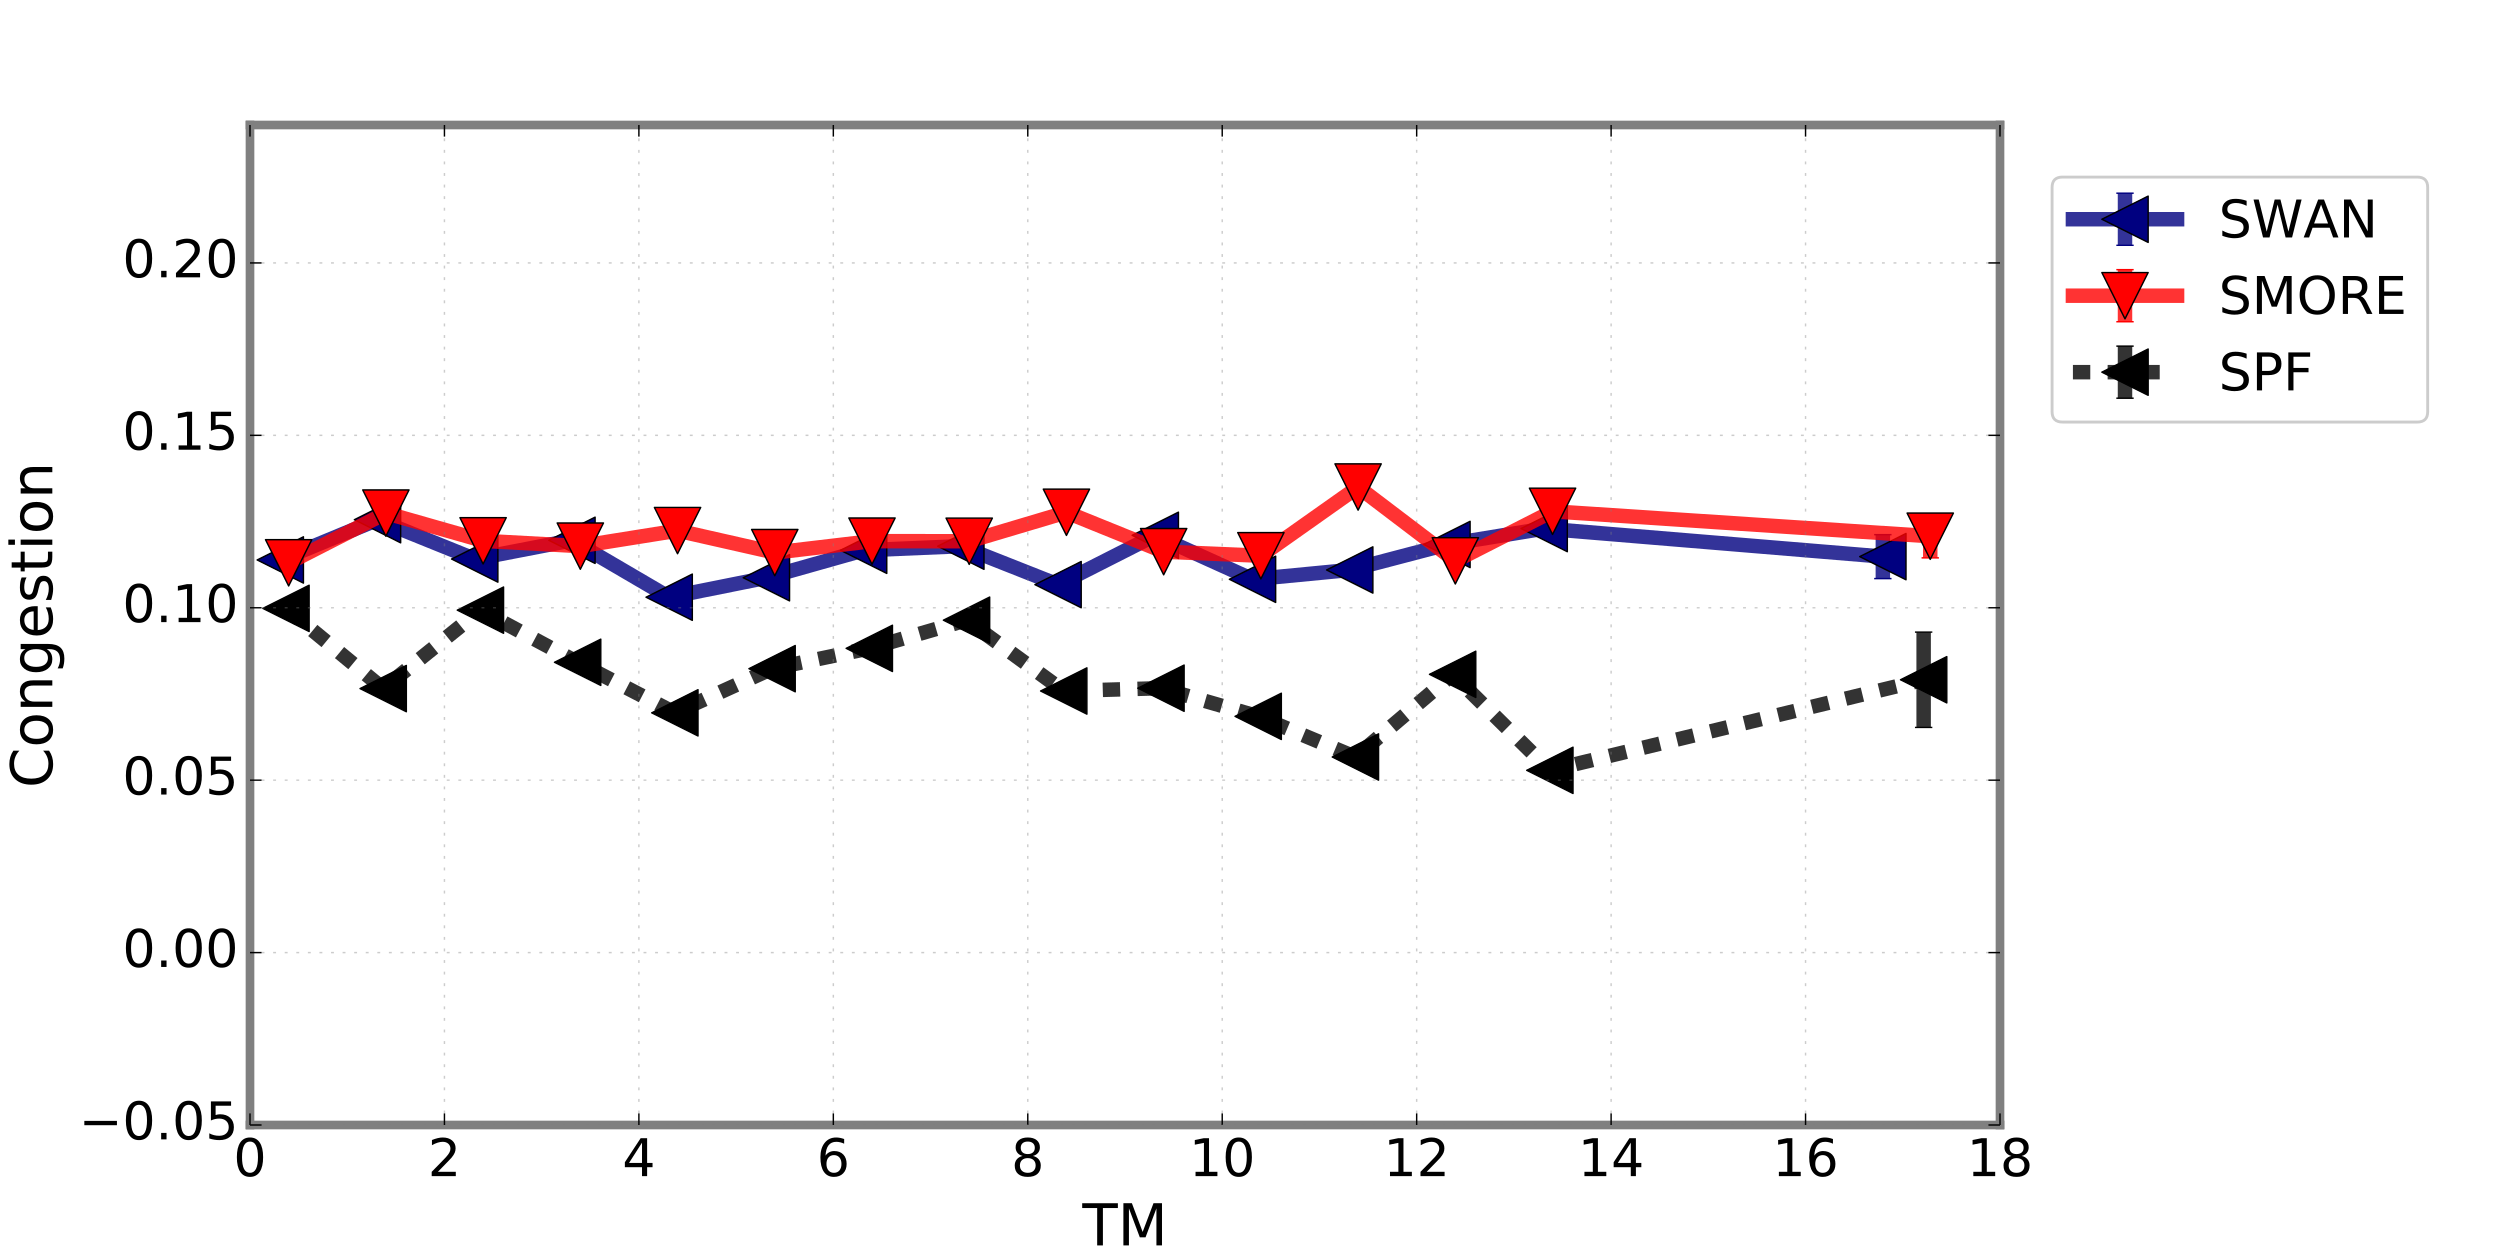 <?xml version="1.0" encoding="utf-8" standalone="no"?>
<!DOCTYPE svg PUBLIC "-//W3C//DTD SVG 1.1//EN"
  "http://www.w3.org/Graphics/SVG/1.1/DTD/svg11.dtd">
<!-- Created with matplotlib (http://matplotlib.org/) -->
<svg height="432pt" version="1.1" viewBox="0 0 864 432" width="864pt" xmlns="http://www.w3.org/2000/svg" xmlns:xlink="http://www.w3.org/1999/xlink">
 <defs>
  <style type="text/css">
*{stroke-linecap:butt;stroke-linejoin:round;stroke-miterlimit:100000;}
  </style>
 </defs>
 <g id="figure_1">
  <g id="patch_1">
   <path d="M 0 432 
L 864 432 
L 864 0 
L 0 0 
z
" style="fill:#ffffff;"/>
  </g>
  <g id="axes_1">
   <g id="patch_2">
    <path d="M 86.4 388.8 
L 691.2 388.8 
L 691.2 43.2 
L 86.4 43.2 
z
" style="fill:#ffffff;"/>
   </g>
   <g id="LineCollection_1">
    <path clip-path="url(#pa9ff98a314)" d="M 96.865 193.518 
L 96.865 193.518 
" style="fill:none;stroke:#000080;stroke-opacity:0.8;stroke-width:5.0;"/>
    <path clip-path="url(#pa9ff98a314)" d="M 130.465 179.605 
L 130.465 179.605 
" style="fill:none;stroke:#000080;stroke-opacity:0.8;stroke-width:5.0;"/>
    <path clip-path="url(#pa9ff98a314)" d="M 164.065 193.199 
L 164.065 193.199 
" style="fill:none;stroke:#000080;stroke-opacity:0.8;stroke-width:5.0;"/>
    <path clip-path="url(#pa9ff98a314)" d="M 197.665 186.725 
L 197.665 186.725 
" style="fill:none;stroke:#000080;stroke-opacity:0.8;stroke-width:5.0;"/>
    <path clip-path="url(#pa9ff98a314)" d="M 231.265 206.398 
L 231.265 206.398 
" style="fill:none;stroke:#000080;stroke-opacity:0.8;stroke-width:5.0;"/>
    <path clip-path="url(#pa9ff98a314)" d="M 264.865 199.667 
L 264.865 199.667 
" style="fill:none;stroke:#000080;stroke-opacity:0.8;stroke-width:5.0;"/>
    <path clip-path="url(#pa9ff98a314)" d="M 298.465 190.174 
L 298.465 190.174 
" style="fill:none;stroke:#000080;stroke-opacity:0.8;stroke-width:5.0;"/>
    <path clip-path="url(#pa9ff98a314)" d="M 332.065 188.763 
L 332.065 188.763 
" style="fill:none;stroke:#000080;stroke-opacity:0.8;stroke-width:5.0;"/>
    <path clip-path="url(#pa9ff98a314)" d="M 365.665 202.047 
L 365.665 202.047 
" style="fill:none;stroke:#000080;stroke-opacity:0.8;stroke-width:5.0;"/>
    <path clip-path="url(#pa9ff98a314)" d="M 399.265 184.998 
L 399.265 184.998 
" style="fill:none;stroke:#000080;stroke-opacity:0.8;stroke-width:5.0;"/>
    <path clip-path="url(#pa9ff98a314)" d="M 432.865 200.203 
L 432.865 200.203 
" style="fill:none;stroke:#000080;stroke-opacity:0.8;stroke-width:5.0;"/>
    <path clip-path="url(#pa9ff98a314)" d="M 466.465 196.98 
L 466.465 196.98 
" style="fill:none;stroke:#000080;stroke-opacity:0.8;stroke-width:5.0;"/>
    <path clip-path="url(#pa9ff98a314)" d="M 500.065 188.165 
L 500.065 188.165 
" style="fill:none;stroke:#000080;stroke-opacity:0.8;stroke-width:5.0;"/>
    <path clip-path="url(#pa9ff98a314)" d="M 533.665 182.671 
L 533.665 182.671 
" style="fill:none;stroke:#000080;stroke-opacity:0.8;stroke-width:5.0;"/>
    <path clip-path="url(#pa9ff98a314)" d="M 650.713 199.958 
L 650.713 184.773 
" style="fill:none;stroke:#000080;stroke-opacity:0.8;stroke-width:5.0;"/>
   </g>
   <g id="LineCollection_2">
    <path clip-path="url(#pa9ff98a314)" d="M 99.759 194.506 
L 99.759 194.506 
" style="fill:none;stroke:#ff0000;stroke-opacity:0.8;stroke-width:5.0;"/>
    <path clip-path="url(#pa9ff98a314)" d="M 133.359 177.319 
L 133.359 177.319 
" style="fill:none;stroke:#ff0000;stroke-opacity:0.8;stroke-width:5.0;"/>
    <path clip-path="url(#pa9ff98a314)" d="M 166.959 186.911 
L 166.959 186.911 
" style="fill:none;stroke:#ff0000;stroke-opacity:0.8;stroke-width:5.0;"/>
    <path clip-path="url(#pa9ff98a314)" d="M 200.559 188.743 
L 200.559 188.743 
" style="fill:none;stroke:#ff0000;stroke-opacity:0.8;stroke-width:5.0;"/>
    <path clip-path="url(#pa9ff98a314)" d="M 234.159 183.369 
L 234.159 183.369 
" style="fill:none;stroke:#ff0000;stroke-opacity:0.8;stroke-width:5.0;"/>
    <path clip-path="url(#pa9ff98a314)" d="M 267.759 190.982 
L 267.759 190.982 
" style="fill:none;stroke:#ff0000;stroke-opacity:0.8;stroke-width:5.0;"/>
    <path clip-path="url(#pa9ff98a314)" d="M 301.359 187.017 
L 301.359 187.017 
" style="fill:none;stroke:#ff0000;stroke-opacity:0.8;stroke-width:5.0;"/>
    <path clip-path="url(#pa9ff98a314)" d="M 334.959 187.058 
L 334.959 187.058 
" style="fill:none;stroke:#ff0000;stroke-opacity:0.8;stroke-width:5.0;"/>
    <path clip-path="url(#pa9ff98a314)" d="M 368.559 177.045 
L 368.559 177.045 
" style="fill:none;stroke:#ff0000;stroke-opacity:0.8;stroke-width:5.0;"/>
    <path clip-path="url(#pa9ff98a314)" d="M 402.159 190.654 
L 402.159 190.654 
" style="fill:none;stroke:#ff0000;stroke-opacity:0.8;stroke-width:5.0;"/>
    <path clip-path="url(#pa9ff98a314)" d="M 435.759 192.064 
L 435.759 192.064 
" style="fill:none;stroke:#ff0000;stroke-opacity:0.8;stroke-width:5.0;"/>
    <path clip-path="url(#pa9ff98a314)" d="M 469.359 168.311 
L 469.359 168.311 
" style="fill:none;stroke:#ff0000;stroke-opacity:0.8;stroke-width:5.0;"/>
    <path clip-path="url(#pa9ff98a314)" d="M 502.959 193.828 
L 502.959 193.828 
" style="fill:none;stroke:#ff0000;stroke-opacity:0.8;stroke-width:5.0;"/>
    <path clip-path="url(#pa9ff98a314)" d="M 536.559 176.708 
L 536.559 176.708 
" style="fill:none;stroke:#ff0000;stroke-opacity:0.8;stroke-width:5.0;"/>
    <path clip-path="url(#pa9ff98a314)" d="M 667.092 192.8 
L 667.092 177.845 
" style="fill:none;stroke:#ff0000;stroke-opacity:0.8;stroke-width:5.0;"/>
   </g>
   <g id="LineCollection_3">
    <path clip-path="url(#pa9ff98a314)" d="M 98.83 210.256 
L 98.83 210.256 
" style="fill:none;stroke:#000000;stroke-opacity:0.8;stroke-width:5.0;"/>
    <path clip-path="url(#pa9ff98a314)" d="M 132.43 237.977 
L 132.43 237.977 
" style="fill:none;stroke:#000000;stroke-opacity:0.8;stroke-width:5.0;"/>
    <path clip-path="url(#pa9ff98a314)" d="M 166.03 210.866 
L 166.03 210.866 
" style="fill:none;stroke:#000000;stroke-opacity:0.8;stroke-width:5.0;"/>
    <path clip-path="url(#pa9ff98a314)" d="M 199.63 228.89 
L 199.63 228.89 
" style="fill:none;stroke:#000000;stroke-opacity:0.8;stroke-width:5.0;"/>
    <path clip-path="url(#pa9ff98a314)" d="M 233.23 246.354 
L 233.23 246.354 
" style="fill:none;stroke:#000000;stroke-opacity:0.8;stroke-width:5.0;"/>
    <path clip-path="url(#pa9ff98a314)" d="M 266.83 231.091 
L 266.83 231.091 
" style="fill:none;stroke:#000000;stroke-opacity:0.8;stroke-width:5.0;"/>
    <path clip-path="url(#pa9ff98a314)" d="M 300.43 224.073 
L 300.43 224.073 
" style="fill:none;stroke:#000000;stroke-opacity:0.8;stroke-width:5.0;"/>
    <path clip-path="url(#pa9ff98a314)" d="M 334.03 214.336 
L 334.03 214.336 
" style="fill:none;stroke:#000000;stroke-opacity:0.8;stroke-width:5.0;"/>
    <path clip-path="url(#pa9ff98a314)" d="M 367.63 238.807 
L 367.63 238.807 
" style="fill:none;stroke:#000000;stroke-opacity:0.8;stroke-width:5.0;"/>
    <path clip-path="url(#pa9ff98a314)" d="M 401.23 237.84 
L 401.23 237.84 
" style="fill:none;stroke:#000000;stroke-opacity:0.8;stroke-width:5.0;"/>
    <path clip-path="url(#pa9ff98a314)" d="M 434.83 247.571 
L 434.83 247.571 
" style="fill:none;stroke:#000000;stroke-opacity:0.8;stroke-width:5.0;"/>
    <path clip-path="url(#pa9ff98a314)" d="M 468.43 261.622 
L 468.43 261.622 
" style="fill:none;stroke:#000000;stroke-opacity:0.8;stroke-width:5.0;"/>
    <path clip-path="url(#pa9ff98a314)" d="M 502.03 233.05 
L 502.03 233.05 
" style="fill:none;stroke:#000000;stroke-opacity:0.8;stroke-width:5.0;"/>
    <path clip-path="url(#pa9ff98a314)" d="M 535.63 266.225 
L 535.63 266.225 
" style="fill:none;stroke:#000000;stroke-opacity:0.8;stroke-width:5.0;"/>
    <path clip-path="url(#pa9ff98a314)" d="M 664.811 251.4 
L 664.811 218.451 
" style="fill:none;stroke:#000000;stroke-opacity:0.8;stroke-width:5.0;"/>
   </g>
   <g id="line2d_1">
    <defs>
     <path d="M 3 0 
L -3 -0 
" id="m8c9662008b" style="stroke:#000080;stroke-width:0.5;"/>
    </defs>
    <g clip-path="url(#pa9ff98a314)">
     <use style="fill:#000080;opacity:0.8;stroke:#000080;stroke-width:0.5;" x="96.865" xlink:href="#m8c9662008b" y="193.518"/>
     <use style="fill:#000080;opacity:0.8;stroke:#000080;stroke-width:0.5;" x="130.465" xlink:href="#m8c9662008b" y="179.605"/>
     <use style="fill:#000080;opacity:0.8;stroke:#000080;stroke-width:0.5;" x="164.065" xlink:href="#m8c9662008b" y="193.199"/>
     <use style="fill:#000080;opacity:0.8;stroke:#000080;stroke-width:0.5;" x="197.665" xlink:href="#m8c9662008b" y="186.725"/>
     <use style="fill:#000080;opacity:0.8;stroke:#000080;stroke-width:0.5;" x="231.265" xlink:href="#m8c9662008b" y="206.398"/>
     <use style="fill:#000080;opacity:0.8;stroke:#000080;stroke-width:0.5;" x="264.865" xlink:href="#m8c9662008b" y="199.667"/>
     <use style="fill:#000080;opacity:0.8;stroke:#000080;stroke-width:0.5;" x="298.465" xlink:href="#m8c9662008b" y="190.174"/>
     <use style="fill:#000080;opacity:0.8;stroke:#000080;stroke-width:0.5;" x="332.065" xlink:href="#m8c9662008b" y="188.763"/>
     <use style="fill:#000080;opacity:0.8;stroke:#000080;stroke-width:0.5;" x="365.665" xlink:href="#m8c9662008b" y="202.047"/>
     <use style="fill:#000080;opacity:0.8;stroke:#000080;stroke-width:0.5;" x="399.265" xlink:href="#m8c9662008b" y="184.998"/>
     <use style="fill:#000080;opacity:0.8;stroke:#000080;stroke-width:0.5;" x="432.865" xlink:href="#m8c9662008b" y="200.203"/>
     <use style="fill:#000080;opacity:0.8;stroke:#000080;stroke-width:0.5;" x="466.465" xlink:href="#m8c9662008b" y="196.98"/>
     <use style="fill:#000080;opacity:0.8;stroke:#000080;stroke-width:0.5;" x="500.065" xlink:href="#m8c9662008b" y="188.165"/>
     <use style="fill:#000080;opacity:0.8;stroke:#000080;stroke-width:0.5;" x="533.665" xlink:href="#m8c9662008b" y="182.671"/>
     <use style="fill:#000080;opacity:0.8;stroke:#000080;stroke-width:0.5;" x="650.713" xlink:href="#m8c9662008b" y="199.958"/>
    </g>
   </g>
   <g id="line2d_2">
    <g clip-path="url(#pa9ff98a314)">
     <use style="fill:#000080;opacity:0.8;stroke:#000080;stroke-width:0.5;" x="96.865" xlink:href="#m8c9662008b" y="193.518"/>
     <use style="fill:#000080;opacity:0.8;stroke:#000080;stroke-width:0.5;" x="130.465" xlink:href="#m8c9662008b" y="179.605"/>
     <use style="fill:#000080;opacity:0.8;stroke:#000080;stroke-width:0.5;" x="164.065" xlink:href="#m8c9662008b" y="193.199"/>
     <use style="fill:#000080;opacity:0.8;stroke:#000080;stroke-width:0.5;" x="197.665" xlink:href="#m8c9662008b" y="186.725"/>
     <use style="fill:#000080;opacity:0.8;stroke:#000080;stroke-width:0.5;" x="231.265" xlink:href="#m8c9662008b" y="206.398"/>
     <use style="fill:#000080;opacity:0.8;stroke:#000080;stroke-width:0.5;" x="264.865" xlink:href="#m8c9662008b" y="199.667"/>
     <use style="fill:#000080;opacity:0.8;stroke:#000080;stroke-width:0.5;" x="298.465" xlink:href="#m8c9662008b" y="190.174"/>
     <use style="fill:#000080;opacity:0.8;stroke:#000080;stroke-width:0.5;" x="332.065" xlink:href="#m8c9662008b" y="188.763"/>
     <use style="fill:#000080;opacity:0.8;stroke:#000080;stroke-width:0.5;" x="365.665" xlink:href="#m8c9662008b" y="202.047"/>
     <use style="fill:#000080;opacity:0.8;stroke:#000080;stroke-width:0.5;" x="399.265" xlink:href="#m8c9662008b" y="184.998"/>
     <use style="fill:#000080;opacity:0.8;stroke:#000080;stroke-width:0.5;" x="432.865" xlink:href="#m8c9662008b" y="200.203"/>
     <use style="fill:#000080;opacity:0.8;stroke:#000080;stroke-width:0.5;" x="466.465" xlink:href="#m8c9662008b" y="196.98"/>
     <use style="fill:#000080;opacity:0.8;stroke:#000080;stroke-width:0.5;" x="500.065" xlink:href="#m8c9662008b" y="188.165"/>
     <use style="fill:#000080;opacity:0.8;stroke:#000080;stroke-width:0.5;" x="533.665" xlink:href="#m8c9662008b" y="182.671"/>
     <use style="fill:#000080;opacity:0.8;stroke:#000080;stroke-width:0.5;" x="650.713" xlink:href="#m8c9662008b" y="184.773"/>
    </g>
   </g>
   <g id="line2d_3">
    <path clip-path="url(#pa9ff98a314)" d="M 96.865 193.518 
L 130.465 179.605 
L 164.065 193.199 
L 197.665 186.725 
L 231.265 206.398 
L 264.865 199.667 
L 298.465 190.174 
L 332.065 188.763 
L 365.665 202.047 
L 399.265 184.998 
L 432.865 200.203 
L 466.465 196.98 
L 500.065 188.165 
L 533.665 182.671 
L 650.713 192.365 
" style="fill:none;opacity:0.8;stroke:#000080;stroke-linecap:square;stroke-width:5.0;"/>
    <defs>
     <path d="M -8 -0 
L 8 8 
L 8 -8 
z
" id="m20ec88de5d" style="stroke:#000000;stroke-linejoin:miter;stroke-width:0.5;"/>
    </defs>
    <g clip-path="url(#pa9ff98a314)">
     <use style="fill:#000080;opacity:0.8;stroke:#000000;stroke-linejoin:miter;stroke-width:0.5;" x="96.865" xlink:href="#m20ec88de5d" y="193.518"/>
     <use style="fill:#000080;opacity:0.8;stroke:#000000;stroke-linejoin:miter;stroke-width:0.5;" x="130.465" xlink:href="#m20ec88de5d" y="179.605"/>
     <use style="fill:#000080;opacity:0.8;stroke:#000000;stroke-linejoin:miter;stroke-width:0.5;" x="164.065" xlink:href="#m20ec88de5d" y="193.199"/>
     <use style="fill:#000080;opacity:0.8;stroke:#000000;stroke-linejoin:miter;stroke-width:0.5;" x="197.665" xlink:href="#m20ec88de5d" y="186.725"/>
     <use style="fill:#000080;opacity:0.8;stroke:#000000;stroke-linejoin:miter;stroke-width:0.5;" x="231.265" xlink:href="#m20ec88de5d" y="206.398"/>
     <use style="fill:#000080;opacity:0.8;stroke:#000000;stroke-linejoin:miter;stroke-width:0.5;" x="264.865" xlink:href="#m20ec88de5d" y="199.667"/>
     <use style="fill:#000080;opacity:0.8;stroke:#000000;stroke-linejoin:miter;stroke-width:0.5;" x="298.465" xlink:href="#m20ec88de5d" y="190.174"/>
     <use style="fill:#000080;opacity:0.8;stroke:#000000;stroke-linejoin:miter;stroke-width:0.5;" x="332.065" xlink:href="#m20ec88de5d" y="188.763"/>
     <use style="fill:#000080;opacity:0.8;stroke:#000000;stroke-linejoin:miter;stroke-width:0.5;" x="365.665" xlink:href="#m20ec88de5d" y="202.047"/>
     <use style="fill:#000080;opacity:0.8;stroke:#000000;stroke-linejoin:miter;stroke-width:0.5;" x="399.265" xlink:href="#m20ec88de5d" y="184.998"/>
     <use style="fill:#000080;opacity:0.8;stroke:#000000;stroke-linejoin:miter;stroke-width:0.5;" x="432.865" xlink:href="#m20ec88de5d" y="200.203"/>
     <use style="fill:#000080;opacity:0.8;stroke:#000000;stroke-linejoin:miter;stroke-width:0.5;" x="466.465" xlink:href="#m20ec88de5d" y="196.98"/>
     <use style="fill:#000080;opacity:0.8;stroke:#000000;stroke-linejoin:miter;stroke-width:0.5;" x="500.065" xlink:href="#m20ec88de5d" y="188.165"/>
     <use style="fill:#000080;opacity:0.8;stroke:#000000;stroke-linejoin:miter;stroke-width:0.5;" x="533.665" xlink:href="#m20ec88de5d" y="182.671"/>
     <use style="fill:#000080;opacity:0.8;stroke:#000000;stroke-linejoin:miter;stroke-width:0.5;" x="650.713" xlink:href="#m20ec88de5d" y="192.365"/>
    </g>
   </g>
   <g id="line2d_4">
    <defs>
     <path d="M 3 0 
L -3 -0 
" id="ma366103a3f" style="stroke:#ff0000;stroke-width:0.5;"/>
    </defs>
    <g clip-path="url(#pa9ff98a314)">
     <use style="fill:#ff0000;opacity:0.8;stroke:#ff0000;stroke-width:0.5;" x="99.759" xlink:href="#ma366103a3f" y="194.506"/>
     <use style="fill:#ff0000;opacity:0.8;stroke:#ff0000;stroke-width:0.5;" x="133.359" xlink:href="#ma366103a3f" y="177.319"/>
     <use style="fill:#ff0000;opacity:0.8;stroke:#ff0000;stroke-width:0.5;" x="166.959" xlink:href="#ma366103a3f" y="186.911"/>
     <use style="fill:#ff0000;opacity:0.8;stroke:#ff0000;stroke-width:0.5;" x="200.559" xlink:href="#ma366103a3f" y="188.743"/>
     <use style="fill:#ff0000;opacity:0.8;stroke:#ff0000;stroke-width:0.5;" x="234.159" xlink:href="#ma366103a3f" y="183.369"/>
     <use style="fill:#ff0000;opacity:0.8;stroke:#ff0000;stroke-width:0.5;" x="267.759" xlink:href="#ma366103a3f" y="190.982"/>
     <use style="fill:#ff0000;opacity:0.8;stroke:#ff0000;stroke-width:0.5;" x="301.359" xlink:href="#ma366103a3f" y="187.017"/>
     <use style="fill:#ff0000;opacity:0.8;stroke:#ff0000;stroke-width:0.5;" x="334.959" xlink:href="#ma366103a3f" y="187.058"/>
     <use style="fill:#ff0000;opacity:0.8;stroke:#ff0000;stroke-width:0.5;" x="368.559" xlink:href="#ma366103a3f" y="177.045"/>
     <use style="fill:#ff0000;opacity:0.8;stroke:#ff0000;stroke-width:0.5;" x="402.159" xlink:href="#ma366103a3f" y="190.654"/>
     <use style="fill:#ff0000;opacity:0.8;stroke:#ff0000;stroke-width:0.5;" x="435.759" xlink:href="#ma366103a3f" y="192.064"/>
     <use style="fill:#ff0000;opacity:0.8;stroke:#ff0000;stroke-width:0.5;" x="469.359" xlink:href="#ma366103a3f" y="168.311"/>
     <use style="fill:#ff0000;opacity:0.8;stroke:#ff0000;stroke-width:0.5;" x="502.959" xlink:href="#ma366103a3f" y="193.828"/>
     <use style="fill:#ff0000;opacity:0.8;stroke:#ff0000;stroke-width:0.5;" x="536.559" xlink:href="#ma366103a3f" y="176.708"/>
     <use style="fill:#ff0000;opacity:0.8;stroke:#ff0000;stroke-width:0.5;" x="667.092" xlink:href="#ma366103a3f" y="192.8"/>
    </g>
   </g>
   <g id="line2d_5">
    <g clip-path="url(#pa9ff98a314)">
     <use style="fill:#ff0000;opacity:0.8;stroke:#ff0000;stroke-width:0.5;" x="99.759" xlink:href="#ma366103a3f" y="194.506"/>
     <use style="fill:#ff0000;opacity:0.8;stroke:#ff0000;stroke-width:0.5;" x="133.359" xlink:href="#ma366103a3f" y="177.319"/>
     <use style="fill:#ff0000;opacity:0.8;stroke:#ff0000;stroke-width:0.5;" x="166.959" xlink:href="#ma366103a3f" y="186.911"/>
     <use style="fill:#ff0000;opacity:0.8;stroke:#ff0000;stroke-width:0.5;" x="200.559" xlink:href="#ma366103a3f" y="188.743"/>
     <use style="fill:#ff0000;opacity:0.8;stroke:#ff0000;stroke-width:0.5;" x="234.159" xlink:href="#ma366103a3f" y="183.369"/>
     <use style="fill:#ff0000;opacity:0.8;stroke:#ff0000;stroke-width:0.5;" x="267.759" xlink:href="#ma366103a3f" y="190.982"/>
     <use style="fill:#ff0000;opacity:0.8;stroke:#ff0000;stroke-width:0.5;" x="301.359" xlink:href="#ma366103a3f" y="187.017"/>
     <use style="fill:#ff0000;opacity:0.8;stroke:#ff0000;stroke-width:0.5;" x="334.959" xlink:href="#ma366103a3f" y="187.058"/>
     <use style="fill:#ff0000;opacity:0.8;stroke:#ff0000;stroke-width:0.5;" x="368.559" xlink:href="#ma366103a3f" y="177.045"/>
     <use style="fill:#ff0000;opacity:0.8;stroke:#ff0000;stroke-width:0.5;" x="402.159" xlink:href="#ma366103a3f" y="190.654"/>
     <use style="fill:#ff0000;opacity:0.8;stroke:#ff0000;stroke-width:0.5;" x="435.759" xlink:href="#ma366103a3f" y="192.064"/>
     <use style="fill:#ff0000;opacity:0.8;stroke:#ff0000;stroke-width:0.5;" x="469.359" xlink:href="#ma366103a3f" y="168.311"/>
     <use style="fill:#ff0000;opacity:0.8;stroke:#ff0000;stroke-width:0.5;" x="502.959" xlink:href="#ma366103a3f" y="193.828"/>
     <use style="fill:#ff0000;opacity:0.8;stroke:#ff0000;stroke-width:0.5;" x="536.559" xlink:href="#ma366103a3f" y="176.708"/>
     <use style="fill:#ff0000;opacity:0.8;stroke:#ff0000;stroke-width:0.5;" x="667.092" xlink:href="#ma366103a3f" y="177.845"/>
    </g>
   </g>
   <g id="line2d_6">
    <path clip-path="url(#pa9ff98a314)" d="M 99.759 194.506 
L 133.359 177.319 
L 166.959 186.911 
L 200.559 188.743 
L 234.159 183.369 
L 267.759 190.982 
L 301.359 187.017 
L 334.959 187.058 
L 368.559 177.045 
L 402.159 190.654 
L 435.759 192.064 
L 469.359 168.311 
L 502.959 193.828 
L 536.559 176.708 
L 667.092 185.323 
" style="fill:none;opacity:0.8;stroke:#ff0000;stroke-linecap:square;stroke-width:5.0;"/>
    <defs>
     <path d="M -0 8 
L 8 -8 
L -8 -8 
z
" id="m3a91adf2a9" style="stroke:#000000;stroke-linejoin:miter;stroke-width:0.5;"/>
    </defs>
    <g clip-path="url(#pa9ff98a314)">
     <use style="fill:#ff0000;opacity:0.8;stroke:#000000;stroke-linejoin:miter;stroke-width:0.5;" x="99.759" xlink:href="#m3a91adf2a9" y="194.506"/>
     <use style="fill:#ff0000;opacity:0.8;stroke:#000000;stroke-linejoin:miter;stroke-width:0.5;" x="133.359" xlink:href="#m3a91adf2a9" y="177.319"/>
     <use style="fill:#ff0000;opacity:0.8;stroke:#000000;stroke-linejoin:miter;stroke-width:0.5;" x="166.959" xlink:href="#m3a91adf2a9" y="186.911"/>
     <use style="fill:#ff0000;opacity:0.8;stroke:#000000;stroke-linejoin:miter;stroke-width:0.5;" x="200.559" xlink:href="#m3a91adf2a9" y="188.743"/>
     <use style="fill:#ff0000;opacity:0.8;stroke:#000000;stroke-linejoin:miter;stroke-width:0.5;" x="234.159" xlink:href="#m3a91adf2a9" y="183.369"/>
     <use style="fill:#ff0000;opacity:0.8;stroke:#000000;stroke-linejoin:miter;stroke-width:0.5;" x="267.759" xlink:href="#m3a91adf2a9" y="190.982"/>
     <use style="fill:#ff0000;opacity:0.8;stroke:#000000;stroke-linejoin:miter;stroke-width:0.5;" x="301.359" xlink:href="#m3a91adf2a9" y="187.017"/>
     <use style="fill:#ff0000;opacity:0.8;stroke:#000000;stroke-linejoin:miter;stroke-width:0.5;" x="334.959" xlink:href="#m3a91adf2a9" y="187.058"/>
     <use style="fill:#ff0000;opacity:0.8;stroke:#000000;stroke-linejoin:miter;stroke-width:0.5;" x="368.559" xlink:href="#m3a91adf2a9" y="177.045"/>
     <use style="fill:#ff0000;opacity:0.8;stroke:#000000;stroke-linejoin:miter;stroke-width:0.5;" x="402.159" xlink:href="#m3a91adf2a9" y="190.654"/>
     <use style="fill:#ff0000;opacity:0.8;stroke:#000000;stroke-linejoin:miter;stroke-width:0.5;" x="435.759" xlink:href="#m3a91adf2a9" y="192.064"/>
     <use style="fill:#ff0000;opacity:0.8;stroke:#000000;stroke-linejoin:miter;stroke-width:0.5;" x="469.359" xlink:href="#m3a91adf2a9" y="168.311"/>
     <use style="fill:#ff0000;opacity:0.8;stroke:#000000;stroke-linejoin:miter;stroke-width:0.5;" x="502.959" xlink:href="#m3a91adf2a9" y="193.828"/>
     <use style="fill:#ff0000;opacity:0.8;stroke:#000000;stroke-linejoin:miter;stroke-width:0.5;" x="536.559" xlink:href="#m3a91adf2a9" y="176.708"/>
     <use style="fill:#ff0000;opacity:0.8;stroke:#000000;stroke-linejoin:miter;stroke-width:0.5;" x="667.092" xlink:href="#m3a91adf2a9" y="185.323"/>
    </g>
   </g>
   <g id="line2d_7">
    <defs>
     <path d="M 3 0 
L -3 -0 
" id="m77d08d7309" style="stroke:#000000;stroke-width:0.5;"/>
    </defs>
    <g clip-path="url(#pa9ff98a314)">
     <use style="opacity:0.8;stroke:#000000;stroke-width:0.5;" x="98.83" xlink:href="#m77d08d7309" y="210.256"/>
     <use style="opacity:0.8;stroke:#000000;stroke-width:0.5;" x="132.43" xlink:href="#m77d08d7309" y="237.977"/>
     <use style="opacity:0.8;stroke:#000000;stroke-width:0.5;" x="166.03" xlink:href="#m77d08d7309" y="210.866"/>
     <use style="opacity:0.8;stroke:#000000;stroke-width:0.5;" x="199.63" xlink:href="#m77d08d7309" y="228.89"/>
     <use style="opacity:0.8;stroke:#000000;stroke-width:0.5;" x="233.23" xlink:href="#m77d08d7309" y="246.354"/>
     <use style="opacity:0.8;stroke:#000000;stroke-width:0.5;" x="266.83" xlink:href="#m77d08d7309" y="231.091"/>
     <use style="opacity:0.8;stroke:#000000;stroke-width:0.5;" x="300.43" xlink:href="#m77d08d7309" y="224.073"/>
     <use style="opacity:0.8;stroke:#000000;stroke-width:0.5;" x="334.03" xlink:href="#m77d08d7309" y="214.336"/>
     <use style="opacity:0.8;stroke:#000000;stroke-width:0.5;" x="367.63" xlink:href="#m77d08d7309" y="238.807"/>
     <use style="opacity:0.8;stroke:#000000;stroke-width:0.5;" x="401.23" xlink:href="#m77d08d7309" y="237.84"/>
     <use style="opacity:0.8;stroke:#000000;stroke-width:0.5;" x="434.83" xlink:href="#m77d08d7309" y="247.571"/>
     <use style="opacity:0.8;stroke:#000000;stroke-width:0.5;" x="468.43" xlink:href="#m77d08d7309" y="261.622"/>
     <use style="opacity:0.8;stroke:#000000;stroke-width:0.5;" x="502.03" xlink:href="#m77d08d7309" y="233.05"/>
     <use style="opacity:0.8;stroke:#000000;stroke-width:0.5;" x="535.63" xlink:href="#m77d08d7309" y="266.225"/>
     <use style="opacity:0.8;stroke:#000000;stroke-width:0.5;" x="664.811" xlink:href="#m77d08d7309" y="251.4"/>
    </g>
   </g>
   <g id="line2d_8">
    <g clip-path="url(#pa9ff98a314)">
     <use style="opacity:0.8;stroke:#000000;stroke-width:0.5;" x="98.83" xlink:href="#m77d08d7309" y="210.256"/>
     <use style="opacity:0.8;stroke:#000000;stroke-width:0.5;" x="132.43" xlink:href="#m77d08d7309" y="237.977"/>
     <use style="opacity:0.8;stroke:#000000;stroke-width:0.5;" x="166.03" xlink:href="#m77d08d7309" y="210.866"/>
     <use style="opacity:0.8;stroke:#000000;stroke-width:0.5;" x="199.63" xlink:href="#m77d08d7309" y="228.89"/>
     <use style="opacity:0.8;stroke:#000000;stroke-width:0.5;" x="233.23" xlink:href="#m77d08d7309" y="246.354"/>
     <use style="opacity:0.8;stroke:#000000;stroke-width:0.5;" x="266.83" xlink:href="#m77d08d7309" y="231.091"/>
     <use style="opacity:0.8;stroke:#000000;stroke-width:0.5;" x="300.43" xlink:href="#m77d08d7309" y="224.073"/>
     <use style="opacity:0.8;stroke:#000000;stroke-width:0.5;" x="334.03" xlink:href="#m77d08d7309" y="214.336"/>
     <use style="opacity:0.8;stroke:#000000;stroke-width:0.5;" x="367.63" xlink:href="#m77d08d7309" y="238.807"/>
     <use style="opacity:0.8;stroke:#000000;stroke-width:0.5;" x="401.23" xlink:href="#m77d08d7309" y="237.84"/>
     <use style="opacity:0.8;stroke:#000000;stroke-width:0.5;" x="434.83" xlink:href="#m77d08d7309" y="247.571"/>
     <use style="opacity:0.8;stroke:#000000;stroke-width:0.5;" x="468.43" xlink:href="#m77d08d7309" y="261.622"/>
     <use style="opacity:0.8;stroke:#000000;stroke-width:0.5;" x="502.03" xlink:href="#m77d08d7309" y="233.05"/>
     <use style="opacity:0.8;stroke:#000000;stroke-width:0.5;" x="535.63" xlink:href="#m77d08d7309" y="266.225"/>
     <use style="opacity:0.8;stroke:#000000;stroke-width:0.5;" x="664.811" xlink:href="#m77d08d7309" y="218.451"/>
    </g>
   </g>
   <g id="line2d_9">
    <path clip-path="url(#pa9ff98a314)" d="M 98.83 210.256 
L 132.43 237.977 
L 166.03 210.866 
L 199.63 228.89 
L 233.23 246.354 
L 266.83 231.091 
L 300.43 224.073 
L 334.03 214.336 
L 367.63 238.807 
L 401.23 237.84 
L 434.83 247.571 
L 468.43 261.622 
L 502.03 233.05 
L 535.63 266.225 
L 664.811 234.926 
" style="fill:none;opacity:0.8;stroke:#000000;stroke-dasharray:6,6;stroke-dashoffset:0.0;stroke-width:5.0;"/>
    <defs>
     <path d="M -8 -0 
L 8 8 
L 8 -8 
z
" id="mf4bee17d5b" style="stroke:#000000;stroke-linejoin:miter;stroke-width:0.5;"/>
    </defs>
    <g clip-path="url(#pa9ff98a314)">
     <use style="opacity:0.8;stroke:#000000;stroke-linejoin:miter;stroke-width:0.5;" x="98.83" xlink:href="#mf4bee17d5b" y="210.256"/>
     <use style="opacity:0.8;stroke:#000000;stroke-linejoin:miter;stroke-width:0.5;" x="132.43" xlink:href="#mf4bee17d5b" y="237.977"/>
     <use style="opacity:0.8;stroke:#000000;stroke-linejoin:miter;stroke-width:0.5;" x="166.03" xlink:href="#mf4bee17d5b" y="210.866"/>
     <use style="opacity:0.8;stroke:#000000;stroke-linejoin:miter;stroke-width:0.5;" x="199.63" xlink:href="#mf4bee17d5b" y="228.89"/>
     <use style="opacity:0.8;stroke:#000000;stroke-linejoin:miter;stroke-width:0.5;" x="233.23" xlink:href="#mf4bee17d5b" y="246.354"/>
     <use style="opacity:0.8;stroke:#000000;stroke-linejoin:miter;stroke-width:0.5;" x="266.83" xlink:href="#mf4bee17d5b" y="231.091"/>
     <use style="opacity:0.8;stroke:#000000;stroke-linejoin:miter;stroke-width:0.5;" x="300.43" xlink:href="#mf4bee17d5b" y="224.073"/>
     <use style="opacity:0.8;stroke:#000000;stroke-linejoin:miter;stroke-width:0.5;" x="334.03" xlink:href="#mf4bee17d5b" y="214.336"/>
     <use style="opacity:0.8;stroke:#000000;stroke-linejoin:miter;stroke-width:0.5;" x="367.63" xlink:href="#mf4bee17d5b" y="238.807"/>
     <use style="opacity:0.8;stroke:#000000;stroke-linejoin:miter;stroke-width:0.5;" x="401.23" xlink:href="#mf4bee17d5b" y="237.84"/>
     <use style="opacity:0.8;stroke:#000000;stroke-linejoin:miter;stroke-width:0.5;" x="434.83" xlink:href="#mf4bee17d5b" y="247.571"/>
     <use style="opacity:0.8;stroke:#000000;stroke-linejoin:miter;stroke-width:0.5;" x="468.43" xlink:href="#mf4bee17d5b" y="261.622"/>
     <use style="opacity:0.8;stroke:#000000;stroke-linejoin:miter;stroke-width:0.5;" x="502.03" xlink:href="#mf4bee17d5b" y="233.05"/>
     <use style="opacity:0.8;stroke:#000000;stroke-linejoin:miter;stroke-width:0.5;" x="535.63" xlink:href="#mf4bee17d5b" y="266.225"/>
     <use style="opacity:0.8;stroke:#000000;stroke-linejoin:miter;stroke-width:0.5;" x="664.811" xlink:href="#mf4bee17d5b" y="234.926"/>
    </g>
   </g>
   <g id="patch_3">
    <path d="M 86.4 43.2 
L 691.2 43.2 
" style="fill:none;stroke:#808080;stroke-linecap:square;stroke-linejoin:miter;stroke-width:3.0;"/>
   </g>
   <g id="patch_4">
    <path d="M 691.2 388.8 
L 691.2 43.2 
" style="fill:none;stroke:#808080;stroke-linecap:square;stroke-linejoin:miter;stroke-width:3.0;"/>
   </g>
   <g id="patch_5">
    <path d="M 86.4 388.8 
L 691.2 388.8 
" style="fill:none;stroke:#808080;stroke-linecap:square;stroke-linejoin:miter;stroke-width:3.0;"/>
   </g>
   <g id="patch_6">
    <path d="M 86.4 388.8 
L 86.4 43.2 
" style="fill:none;stroke:#808080;stroke-linecap:square;stroke-linejoin:miter;stroke-width:3.0;"/>
   </g>
   <g id="matplotlib.axis_1">
    <g id="xtick_1">
     <g id="line2d_10">
      <path clip-path="url(#pa9ff98a314)" d="M 86.4 388.8 
L 86.4 43.2 
" style="fill:none;opacity:0.4;stroke:#808080;stroke-dasharray:1,3;stroke-dashoffset:0.0;stroke-width:0.5;"/>
     </g>
     <g id="line2d_11">
      <defs>
       <path d="M 0 0 
L 0 -4 
" id="mdfeba7bfde" style="stroke:#000000;stroke-width:0.5;"/>
      </defs>
      <g>
       <use style="stroke:#000000;stroke-width:0.5;" x="86.4" xlink:href="#mdfeba7bfde" y="388.8"/>
      </g>
     </g>
     <g id="line2d_12">
      <defs>
       <path d="M 0 0 
L 0 4 
" id="m0b69c31650" style="stroke:#000000;stroke-width:0.5;"/>
      </defs>
      <g>
       <use style="stroke:#000000;stroke-width:0.5;" x="86.4" xlink:href="#m0b69c31650" y="43.2"/>
      </g>
     </g>
     <g id="text_1">
      <!-- 0 -->
      <defs>
       <path d="M 31.781 66.406 
Q 24.172 66.406 20.328 58.906 
Q 16.5 51.422 16.5 36.375 
Q 16.5 21.391 20.328 13.891 
Q 24.172 6.391 31.781 6.391 
Q 39.453 6.391 43.281 13.891 
Q 47.125 21.391 47.125 36.375 
Q 47.125 51.422 43.281 58.906 
Q 39.453 66.406 31.781 66.406 
M 31.781 74.219 
Q 44.047 74.219 50.516 64.516 
Q 56.984 54.828 56.984 36.375 
Q 56.984 17.969 50.516 8.266 
Q 44.047 -1.422 31.781 -1.422 
Q 19.531 -1.422 13.062 8.266 
Q 6.594 17.969 6.594 36.375 
Q 6.594 54.828 13.062 64.516 
Q 19.531 74.219 31.781 74.219 
" id="BitstreamVeraSans-Roman-30"/>
      </defs>
      <g transform="translate(80.674 406.477)scale(0.18 -0.18)">
       <use xlink:href="#BitstreamVeraSans-Roman-30"/>
      </g>
     </g>
    </g>
    <g id="xtick_2">
     <g id="line2d_13">
      <path clip-path="url(#pa9ff98a314)" d="M 153.6 388.8 
L 153.6 43.2 
" style="fill:none;opacity:0.4;stroke:#808080;stroke-dasharray:1,3;stroke-dashoffset:0.0;stroke-width:0.5;"/>
     </g>
     <g id="line2d_14">
      <g>
       <use style="stroke:#000000;stroke-width:0.5;" x="153.6" xlink:href="#mdfeba7bfde" y="388.8"/>
      </g>
     </g>
     <g id="line2d_15">
      <g>
       <use style="stroke:#000000;stroke-width:0.5;" x="153.6" xlink:href="#m0b69c31650" y="43.2"/>
      </g>
     </g>
     <g id="text_2">
      <!-- 2 -->
      <defs>
       <path d="M 19.188 8.297 
L 53.609 8.297 
L 53.609 0 
L 7.328 0 
L 7.328 8.297 
Q 12.938 14.109 22.625 23.891 
Q 32.328 33.688 34.812 36.531 
Q 39.547 41.844 41.422 45.531 
Q 43.312 49.219 43.312 52.781 
Q 43.312 58.594 39.234 62.25 
Q 35.156 65.922 28.609 65.922 
Q 23.969 65.922 18.812 64.312 
Q 13.672 62.703 7.812 59.422 
L 7.812 69.391 
Q 13.766 71.781 18.938 73 
Q 24.125 74.219 28.422 74.219 
Q 39.75 74.219 46.484 68.547 
Q 53.219 62.891 53.219 53.422 
Q 53.219 48.922 51.531 44.891 
Q 49.859 40.875 45.406 35.406 
Q 44.188 33.984 37.641 27.219 
Q 31.109 20.453 19.188 8.297 
" id="BitstreamVeraSans-Roman-32"/>
      </defs>
      <g transform="translate(147.874 406.477)scale(0.18 -0.18)">
       <use xlink:href="#BitstreamVeraSans-Roman-32"/>
      </g>
     </g>
    </g>
    <g id="xtick_3">
     <g id="line2d_16">
      <path clip-path="url(#pa9ff98a314)" d="M 220.8 388.8 
L 220.8 43.2 
" style="fill:none;opacity:0.4;stroke:#808080;stroke-dasharray:1,3;stroke-dashoffset:0.0;stroke-width:0.5;"/>
     </g>
     <g id="line2d_17">
      <g>
       <use style="stroke:#000000;stroke-width:0.5;" x="220.8" xlink:href="#mdfeba7bfde" y="388.8"/>
      </g>
     </g>
     <g id="line2d_18">
      <g>
       <use style="stroke:#000000;stroke-width:0.5;" x="220.8" xlink:href="#m0b69c31650" y="43.2"/>
      </g>
     </g>
     <g id="text_3">
      <!-- 4 -->
      <defs>
       <path d="M 37.797 64.312 
L 12.891 25.391 
L 37.797 25.391 
z
M 35.203 72.906 
L 47.609 72.906 
L 47.609 25.391 
L 58.016 25.391 
L 58.016 17.188 
L 47.609 17.188 
L 47.609 0 
L 37.797 0 
L 37.797 17.188 
L 4.891 17.188 
L 4.891 26.703 
z
" id="BitstreamVeraSans-Roman-34"/>
      </defs>
      <g transform="translate(215.074 406.477)scale(0.18 -0.18)">
       <use xlink:href="#BitstreamVeraSans-Roman-34"/>
      </g>
     </g>
    </g>
    <g id="xtick_4">
     <g id="line2d_19">
      <path clip-path="url(#pa9ff98a314)" d="M 288 388.8 
L 288 43.2 
" style="fill:none;opacity:0.4;stroke:#808080;stroke-dasharray:1,3;stroke-dashoffset:0.0;stroke-width:0.5;"/>
     </g>
     <g id="line2d_20">
      <g>
       <use style="stroke:#000000;stroke-width:0.5;" x="288.0" xlink:href="#mdfeba7bfde" y="388.8"/>
      </g>
     </g>
     <g id="line2d_21">
      <g>
       <use style="stroke:#000000;stroke-width:0.5;" x="288.0" xlink:href="#m0b69c31650" y="43.2"/>
      </g>
     </g>
     <g id="text_4">
      <!-- 6 -->
      <defs>
       <path d="M 33.016 40.375 
Q 26.375 40.375 22.484 35.828 
Q 18.609 31.297 18.609 23.391 
Q 18.609 15.531 22.484 10.953 
Q 26.375 6.391 33.016 6.391 
Q 39.656 6.391 43.531 10.953 
Q 47.406 15.531 47.406 23.391 
Q 47.406 31.297 43.531 35.828 
Q 39.656 40.375 33.016 40.375 
M 52.594 71.297 
L 52.594 62.312 
Q 48.875 64.062 45.094 64.984 
Q 41.312 65.922 37.594 65.922 
Q 27.828 65.922 22.672 59.328 
Q 17.531 52.734 16.797 39.406 
Q 19.672 43.656 24.016 45.922 
Q 28.375 48.188 33.594 48.188 
Q 44.578 48.188 50.953 41.516 
Q 57.328 34.859 57.328 23.391 
Q 57.328 12.156 50.688 5.359 
Q 44.047 -1.422 33.016 -1.422 
Q 20.359 -1.422 13.672 8.266 
Q 6.984 17.969 6.984 36.375 
Q 6.984 53.656 15.188 63.938 
Q 23.391 74.219 37.203 74.219 
Q 40.922 74.219 44.703 73.484 
Q 48.484 72.75 52.594 71.297 
" id="BitstreamVeraSans-Roman-36"/>
      </defs>
      <g transform="translate(282.274 406.477)scale(0.18 -0.18)">
       <use xlink:href="#BitstreamVeraSans-Roman-36"/>
      </g>
     </g>
    </g>
    <g id="xtick_5">
     <g id="line2d_22">
      <path clip-path="url(#pa9ff98a314)" d="M 355.2 388.8 
L 355.2 43.2 
" style="fill:none;opacity:0.4;stroke:#808080;stroke-dasharray:1,3;stroke-dashoffset:0.0;stroke-width:0.5;"/>
     </g>
     <g id="line2d_23">
      <g>
       <use style="stroke:#000000;stroke-width:0.5;" x="355.2" xlink:href="#mdfeba7bfde" y="388.8"/>
      </g>
     </g>
     <g id="line2d_24">
      <g>
       <use style="stroke:#000000;stroke-width:0.5;" x="355.2" xlink:href="#m0b69c31650" y="43.2"/>
      </g>
     </g>
     <g id="text_5">
      <!-- 8 -->
      <defs>
       <path d="M 31.781 34.625 
Q 24.75 34.625 20.719 30.859 
Q 16.703 27.094 16.703 20.516 
Q 16.703 13.922 20.719 10.156 
Q 24.75 6.391 31.781 6.391 
Q 38.812 6.391 42.859 10.172 
Q 46.922 13.969 46.922 20.516 
Q 46.922 27.094 42.891 30.859 
Q 38.875 34.625 31.781 34.625 
M 21.922 38.812 
Q 15.578 40.375 12.031 44.719 
Q 8.5 49.078 8.5 55.328 
Q 8.5 64.062 14.719 69.141 
Q 20.953 74.219 31.781 74.219 
Q 42.672 74.219 48.875 69.141 
Q 55.078 64.062 55.078 55.328 
Q 55.078 49.078 51.531 44.719 
Q 48 40.375 41.703 38.812 
Q 48.828 37.156 52.797 32.312 
Q 56.781 27.484 56.781 20.516 
Q 56.781 9.906 50.312 4.234 
Q 43.844 -1.422 31.781 -1.422 
Q 19.734 -1.422 13.25 4.234 
Q 6.781 9.906 6.781 20.516 
Q 6.781 27.484 10.781 32.312 
Q 14.797 37.156 21.922 38.812 
M 18.312 54.391 
Q 18.312 48.734 21.844 45.562 
Q 25.391 42.391 31.781 42.391 
Q 38.141 42.391 41.719 45.562 
Q 45.312 48.734 45.312 54.391 
Q 45.312 60.062 41.719 63.234 
Q 38.141 66.406 31.781 66.406 
Q 25.391 66.406 21.844 63.234 
Q 18.312 60.062 18.312 54.391 
" id="BitstreamVeraSans-Roman-38"/>
      </defs>
      <g transform="translate(349.474 406.477)scale(0.18 -0.18)">
       <use xlink:href="#BitstreamVeraSans-Roman-38"/>
      </g>
     </g>
    </g>
    <g id="xtick_6">
     <g id="line2d_25">
      <path clip-path="url(#pa9ff98a314)" d="M 422.4 388.8 
L 422.4 43.2 
" style="fill:none;opacity:0.4;stroke:#808080;stroke-dasharray:1,3;stroke-dashoffset:0.0;stroke-width:0.5;"/>
     </g>
     <g id="line2d_26">
      <g>
       <use style="stroke:#000000;stroke-width:0.5;" x="422.4" xlink:href="#mdfeba7bfde" y="388.8"/>
      </g>
     </g>
     <g id="line2d_27">
      <g>
       <use style="stroke:#000000;stroke-width:0.5;" x="422.4" xlink:href="#m0b69c31650" y="43.2"/>
      </g>
     </g>
     <g id="text_6">
      <!-- 10 -->
      <defs>
       <path d="M 12.406 8.297 
L 28.516 8.297 
L 28.516 63.922 
L 10.984 60.406 
L 10.984 69.391 
L 28.422 72.906 
L 38.281 72.906 
L 38.281 8.297 
L 54.391 8.297 
L 54.391 0 
L 12.406 0 
z
" id="BitstreamVeraSans-Roman-31"/>
      </defs>
      <g transform="translate(410.947 406.477)scale(0.18 -0.18)">
       <use xlink:href="#BitstreamVeraSans-Roman-31"/>
       <use x="63.623" xlink:href="#BitstreamVeraSans-Roman-30"/>
      </g>
     </g>
    </g>
    <g id="xtick_7">
     <g id="line2d_28">
      <path clip-path="url(#pa9ff98a314)" d="M 489.6 388.8 
L 489.6 43.2 
" style="fill:none;opacity:0.4;stroke:#808080;stroke-dasharray:1,3;stroke-dashoffset:0.0;stroke-width:0.5;"/>
     </g>
     <g id="line2d_29">
      <g>
       <use style="stroke:#000000;stroke-width:0.5;" x="489.6" xlink:href="#mdfeba7bfde" y="388.8"/>
      </g>
     </g>
     <g id="line2d_30">
      <g>
       <use style="stroke:#000000;stroke-width:0.5;" x="489.6" xlink:href="#m0b69c31650" y="43.2"/>
      </g>
     </g>
     <g id="text_7">
      <!-- 12 -->
      <g transform="translate(478.147 406.477)scale(0.18 -0.18)">
       <use xlink:href="#BitstreamVeraSans-Roman-31"/>
       <use x="63.623" xlink:href="#BitstreamVeraSans-Roman-32"/>
      </g>
     </g>
    </g>
    <g id="xtick_8">
     <g id="line2d_31">
      <path clip-path="url(#pa9ff98a314)" d="M 556.8 388.8 
L 556.8 43.2 
" style="fill:none;opacity:0.4;stroke:#808080;stroke-dasharray:1,3;stroke-dashoffset:0.0;stroke-width:0.5;"/>
     </g>
     <g id="line2d_32">
      <g>
       <use style="stroke:#000000;stroke-width:0.5;" x="556.8" xlink:href="#mdfeba7bfde" y="388.8"/>
      </g>
     </g>
     <g id="line2d_33">
      <g>
       <use style="stroke:#000000;stroke-width:0.5;" x="556.8" xlink:href="#m0b69c31650" y="43.2"/>
      </g>
     </g>
     <g id="text_8">
      <!-- 14 -->
      <g transform="translate(545.347 406.477)scale(0.18 -0.18)">
       <use xlink:href="#BitstreamVeraSans-Roman-31"/>
       <use x="63.623" xlink:href="#BitstreamVeraSans-Roman-34"/>
      </g>
     </g>
    </g>
    <g id="xtick_9">
     <g id="line2d_34">
      <path clip-path="url(#pa9ff98a314)" d="M 624 388.8 
L 624 43.2 
" style="fill:none;opacity:0.4;stroke:#808080;stroke-dasharray:1,3;stroke-dashoffset:0.0;stroke-width:0.5;"/>
     </g>
     <g id="line2d_35">
      <g>
       <use style="stroke:#000000;stroke-width:0.5;" x="624.0" xlink:href="#mdfeba7bfde" y="388.8"/>
      </g>
     </g>
     <g id="line2d_36">
      <g>
       <use style="stroke:#000000;stroke-width:0.5;" x="624.0" xlink:href="#m0b69c31650" y="43.2"/>
      </g>
     </g>
     <g id="text_9">
      <!-- 16 -->
      <g transform="translate(612.548 406.477)scale(0.18 -0.18)">
       <use xlink:href="#BitstreamVeraSans-Roman-31"/>
       <use x="63.623" xlink:href="#BitstreamVeraSans-Roman-36"/>
      </g>
     </g>
    </g>
    <g id="xtick_10">
     <g id="line2d_37">
      <path clip-path="url(#pa9ff98a314)" d="M 691.2 388.8 
L 691.2 43.2 
" style="fill:none;opacity:0.4;stroke:#808080;stroke-dasharray:1,3;stroke-dashoffset:0.0;stroke-width:0.5;"/>
     </g>
     <g id="line2d_38">
      <g>
       <use style="stroke:#000000;stroke-width:0.5;" x="691.2" xlink:href="#mdfeba7bfde" y="388.8"/>
      </g>
     </g>
     <g id="line2d_39">
      <g>
       <use style="stroke:#000000;stroke-width:0.5;" x="691.2" xlink:href="#m0b69c31650" y="43.2"/>
      </g>
     </g>
     <g id="text_10">
      <!-- 18 -->
      <g transform="translate(679.747 406.477)scale(0.18 -0.18)">
       <use xlink:href="#BitstreamVeraSans-Roman-31"/>
       <use x="63.623" xlink:href="#BitstreamVeraSans-Roman-38"/>
      </g>
     </g>
    </g>
    <g id="text_11">
     <!-- TM -->
     <defs>
      <path d="M 9.812 72.906 
L 24.516 72.906 
L 43.109 23.297 
L 61.812 72.906 
L 76.516 72.906 
L 76.516 0 
L 66.891 0 
L 66.891 64.016 
L 48.094 14.016 
L 38.188 14.016 
L 19.391 64.016 
L 19.391 0 
L 9.812 0 
z
" id="BitstreamVeraSans-Roman-4d"/>
      <path d="M -0.297 72.906 
L 61.375 72.906 
L 61.375 64.594 
L 35.5 64.594 
L 35.5 0 
L 25.594 0 
L 25.594 64.594 
L -0.297 64.594 
z
" id="BitstreamVeraSans-Roman-54"/>
     </defs>
     <g transform="translate(374.064 430.418)scale(0.2 -0.2)">
      <use xlink:href="#BitstreamVeraSans-Roman-54"/>
      <use x="61.084" xlink:href="#BitstreamVeraSans-Roman-4d"/>
     </g>
    </g>
   </g>
   <g id="matplotlib.axis_2">
    <g id="ytick_1">
     <g id="line2d_40">
      <path clip-path="url(#pa9ff98a314)" d="M 86.4 388.8 
L 691.2 388.8 
" style="fill:none;opacity:0.4;stroke:#808080;stroke-dasharray:1,3;stroke-dashoffset:0.0;stroke-width:0.5;"/>
     </g>
     <g id="line2d_41">
      <defs>
       <path d="M 0 0 
L 4 0 
" id="mf1170d9538" style="stroke:#000000;stroke-width:0.5;"/>
      </defs>
      <g>
       <use style="stroke:#000000;stroke-width:0.5;" x="86.4" xlink:href="#mf1170d9538" y="388.8"/>
      </g>
     </g>
     <g id="line2d_42">
      <defs>
       <path d="M 0 0 
L -4 0 
" id="mb2375cd616" style="stroke:#000000;stroke-width:0.5;"/>
      </defs>
      <g>
       <use style="stroke:#000000;stroke-width:0.5;" x="691.2" xlink:href="#mb2375cd616" y="388.8"/>
      </g>
     </g>
     <g id="text_12">
      <!-- −0.05 -->
      <defs>
       <path d="M 10.594 35.5 
L 73.188 35.5 
L 73.188 27.203 
L 10.594 27.203 
z
" id="BitstreamVeraSans-Roman-2212"/>
       <path d="M 10.688 12.406 
L 21 12.406 
L 21 0 
L 10.688 0 
z
" id="BitstreamVeraSans-Roman-2e"/>
       <path d="M 10.797 72.906 
L 49.516 72.906 
L 49.516 64.594 
L 19.828 64.594 
L 19.828 46.734 
Q 21.969 47.469 24.109 47.828 
Q 26.266 48.188 28.422 48.188 
Q 40.625 48.188 47.75 41.5 
Q 54.891 34.812 54.891 23.391 
Q 54.891 11.625 47.562 5.094 
Q 40.234 -1.422 26.906 -1.422 
Q 22.312 -1.422 17.547 -0.641 
Q 12.797 0.141 7.719 1.703 
L 7.719 11.625 
Q 12.109 9.234 16.797 8.062 
Q 21.484 6.891 26.703 6.891 
Q 35.156 6.891 40.078 11.328 
Q 45.016 15.766 45.016 23.391 
Q 45.016 31 40.078 35.438 
Q 35.156 39.891 26.703 39.891 
Q 22.75 39.891 18.812 39.016 
Q 14.891 38.141 10.797 36.281 
z
" id="BitstreamVeraSans-Roman-35"/>
      </defs>
      <g transform="translate(27.238 393.767)scale(0.18 -0.18)">
       <use xlink:href="#BitstreamVeraSans-Roman-2212"/>
       <use x="83.789" xlink:href="#BitstreamVeraSans-Roman-30"/>
       <use x="147.412" xlink:href="#BitstreamVeraSans-Roman-2e"/>
       <use x="179.199" xlink:href="#BitstreamVeraSans-Roman-30"/>
       <use x="242.822" xlink:href="#BitstreamVeraSans-Roman-35"/>
      </g>
     </g>
    </g>
    <g id="ytick_2">
     <g id="line2d_43">
      <path clip-path="url(#pa9ff98a314)" d="M 86.4 329.214 
L 691.2 329.214 
" style="fill:none;opacity:0.4;stroke:#808080;stroke-dasharray:1,3;stroke-dashoffset:0.0;stroke-width:0.5;"/>
     </g>
     <g id="line2d_44">
      <g>
       <use style="stroke:#000000;stroke-width:0.5;" x="86.4" xlink:href="#mf1170d9538" y="329.214"/>
      </g>
     </g>
     <g id="line2d_45">
      <g>
       <use style="stroke:#000000;stroke-width:0.5;" x="691.2" xlink:href="#mb2375cd616" y="329.214"/>
      </g>
     </g>
     <g id="text_13">
      <!-- 0.00 -->
      <g transform="translate(42.322 334.181)scale(0.18 -0.18)">
       <use xlink:href="#BitstreamVeraSans-Roman-30"/>
       <use x="63.623" xlink:href="#BitstreamVeraSans-Roman-2e"/>
       <use x="95.41" xlink:href="#BitstreamVeraSans-Roman-30"/>
       <use x="159.033" xlink:href="#BitstreamVeraSans-Roman-30"/>
      </g>
     </g>
    </g>
    <g id="ytick_3">
     <g id="line2d_46">
      <path clip-path="url(#pa9ff98a314)" d="M 86.4 269.628 
L 691.2 269.628 
" style="fill:none;opacity:0.4;stroke:#808080;stroke-dasharray:1,3;stroke-dashoffset:0.0;stroke-width:0.5;"/>
     </g>
     <g id="line2d_47">
      <g>
       <use style="stroke:#000000;stroke-width:0.5;" x="86.4" xlink:href="#mf1170d9538" y="269.628"/>
      </g>
     </g>
     <g id="line2d_48">
      <g>
       <use style="stroke:#000000;stroke-width:0.5;" x="691.2" xlink:href="#mb2375cd616" y="269.628"/>
      </g>
     </g>
     <g id="text_14">
      <!-- 0.05 -->
      <g transform="translate(42.322 274.594)scale(0.18 -0.18)">
       <use xlink:href="#BitstreamVeraSans-Roman-30"/>
       <use x="63.623" xlink:href="#BitstreamVeraSans-Roman-2e"/>
       <use x="95.41" xlink:href="#BitstreamVeraSans-Roman-30"/>
       <use x="159.033" xlink:href="#BitstreamVeraSans-Roman-35"/>
      </g>
     </g>
    </g>
    <g id="ytick_4">
     <g id="line2d_49">
      <path clip-path="url(#pa9ff98a314)" d="M 86.4 210.041 
L 691.2 210.041 
" style="fill:none;opacity:0.4;stroke:#808080;stroke-dasharray:1,3;stroke-dashoffset:0.0;stroke-width:0.5;"/>
     </g>
     <g id="line2d_50">
      <g>
       <use style="stroke:#000000;stroke-width:0.5;" x="86.4" xlink:href="#mf1170d9538" y="210.041"/>
      </g>
     </g>
     <g id="line2d_51">
      <g>
       <use style="stroke:#000000;stroke-width:0.5;" x="691.2" xlink:href="#mb2375cd616" y="210.041"/>
      </g>
     </g>
     <g id="text_15">
      <!-- 0.10 -->
      <g transform="translate(42.322 215.008)scale(0.18 -0.18)">
       <use xlink:href="#BitstreamVeraSans-Roman-30"/>
       <use x="63.623" xlink:href="#BitstreamVeraSans-Roman-2e"/>
       <use x="95.41" xlink:href="#BitstreamVeraSans-Roman-31"/>
       <use x="159.033" xlink:href="#BitstreamVeraSans-Roman-30"/>
      </g>
     </g>
    </g>
    <g id="ytick_5">
     <g id="line2d_52">
      <path clip-path="url(#pa9ff98a314)" d="M 86.4 150.455 
L 691.2 150.455 
" style="fill:none;opacity:0.4;stroke:#808080;stroke-dasharray:1,3;stroke-dashoffset:0.0;stroke-width:0.5;"/>
     </g>
     <g id="line2d_53">
      <g>
       <use style="stroke:#000000;stroke-width:0.5;" x="86.4" xlink:href="#mf1170d9538" y="150.455"/>
      </g>
     </g>
     <g id="line2d_54">
      <g>
       <use style="stroke:#000000;stroke-width:0.5;" x="691.2" xlink:href="#mb2375cd616" y="150.455"/>
      </g>
     </g>
     <g id="text_16">
      <!-- 0.15 -->
      <g transform="translate(42.322 155.422)scale(0.18 -0.18)">
       <use xlink:href="#BitstreamVeraSans-Roman-30"/>
       <use x="63.623" xlink:href="#BitstreamVeraSans-Roman-2e"/>
       <use x="95.41" xlink:href="#BitstreamVeraSans-Roman-31"/>
       <use x="159.033" xlink:href="#BitstreamVeraSans-Roman-35"/>
      </g>
     </g>
    </g>
    <g id="ytick_6">
     <g id="line2d_55">
      <path clip-path="url(#pa9ff98a314)" d="M 86.4 90.869 
L 691.2 90.869 
" style="fill:none;opacity:0.4;stroke:#808080;stroke-dasharray:1,3;stroke-dashoffset:0.0;stroke-width:0.5;"/>
     </g>
     <g id="line2d_56">
      <g>
       <use style="stroke:#000000;stroke-width:0.5;" x="86.4" xlink:href="#mf1170d9538" y="90.869"/>
      </g>
     </g>
     <g id="line2d_57">
      <g>
       <use style="stroke:#000000;stroke-width:0.5;" x="691.2" xlink:href="#mb2375cd616" y="90.869"/>
      </g>
     </g>
     <g id="text_17">
      <!-- 0.20 -->
      <g transform="translate(42.322 95.836)scale(0.18 -0.18)">
       <use xlink:href="#BitstreamVeraSans-Roman-30"/>
       <use x="63.623" xlink:href="#BitstreamVeraSans-Roman-2e"/>
       <use x="95.41" xlink:href="#BitstreamVeraSans-Roman-32"/>
       <use x="159.033" xlink:href="#BitstreamVeraSans-Roman-30"/>
      </g>
     </g>
    </g>
    <g id="text_18">
     <!-- Congestion -->
     <defs>
      <path d="M 54.891 33.016 
L 54.891 0 
L 45.906 0 
L 45.906 32.719 
Q 45.906 40.484 42.875 44.328 
Q 39.844 48.188 33.797 48.188 
Q 26.516 48.188 22.312 43.547 
Q 18.109 38.922 18.109 30.906 
L 18.109 0 
L 9.078 0 
L 9.078 54.688 
L 18.109 54.688 
L 18.109 46.188 
Q 21.344 51.125 25.703 53.562 
Q 30.078 56 35.797 56 
Q 45.219 56 50.047 50.172 
Q 54.891 44.344 54.891 33.016 
" id="BitstreamVeraSans-Roman-6e"/>
      <path d="M 30.609 48.391 
Q 23.391 48.391 19.188 42.75 
Q 14.984 37.109 14.984 27.297 
Q 14.984 17.484 19.156 11.844 
Q 23.344 6.203 30.609 6.203 
Q 37.797 6.203 41.984 11.859 
Q 46.188 17.531 46.188 27.297 
Q 46.188 37.016 41.984 42.703 
Q 37.797 48.391 30.609 48.391 
M 30.609 56 
Q 42.328 56 49.016 48.375 
Q 55.719 40.766 55.719 27.297 
Q 55.719 13.875 49.016 6.219 
Q 42.328 -1.422 30.609 -1.422 
Q 18.844 -1.422 12.172 6.219 
Q 5.516 13.875 5.516 27.297 
Q 5.516 40.766 12.172 48.375 
Q 18.844 56 30.609 56 
" id="BitstreamVeraSans-Roman-6f"/>
      <path d="M 18.312 70.219 
L 18.312 54.688 
L 36.812 54.688 
L 36.812 47.703 
L 18.312 47.703 
L 18.312 18.016 
Q 18.312 11.328 20.141 9.422 
Q 21.969 7.516 27.594 7.516 
L 36.812 7.516 
L 36.812 0 
L 27.594 0 
Q 17.188 0 13.234 3.875 
Q 9.281 7.766 9.281 18.016 
L 9.281 47.703 
L 2.688 47.703 
L 2.688 54.688 
L 9.281 54.688 
L 9.281 70.219 
z
" id="BitstreamVeraSans-Roman-74"/>
      <path d="M 64.406 67.281 
L 64.406 56.891 
Q 59.422 61.531 53.781 63.812 
Q 48.141 66.109 41.797 66.109 
Q 29.297 66.109 22.656 58.469 
Q 16.016 50.828 16.016 36.375 
Q 16.016 21.969 22.656 14.328 
Q 29.297 6.688 41.797 6.688 
Q 48.141 6.688 53.781 8.984 
Q 59.422 11.281 64.406 15.922 
L 64.406 5.609 
Q 59.234 2.094 53.438 0.328 
Q 47.656 -1.422 41.219 -1.422 
Q 24.656 -1.422 15.125 8.703 
Q 5.609 18.844 5.609 36.375 
Q 5.609 53.953 15.125 64.078 
Q 24.656 74.219 41.219 74.219 
Q 47.75 74.219 53.531 72.484 
Q 59.328 70.75 64.406 67.281 
" id="BitstreamVeraSans-Roman-43"/>
      <path d="M 56.203 29.594 
L 56.203 25.203 
L 14.891 25.203 
Q 15.484 15.922 20.484 11.062 
Q 25.484 6.203 34.422 6.203 
Q 39.594 6.203 44.453 7.469 
Q 49.312 8.734 54.109 11.281 
L 54.109 2.781 
Q 49.266 0.734 44.188 -0.344 
Q 39.109 -1.422 33.891 -1.422 
Q 20.797 -1.422 13.156 6.188 
Q 5.516 13.812 5.516 26.812 
Q 5.516 40.234 12.766 48.109 
Q 20.016 56 32.328 56 
Q 43.359 56 49.781 48.891 
Q 56.203 41.797 56.203 29.594 
M 47.219 32.234 
Q 47.125 39.594 43.094 43.984 
Q 39.062 48.391 32.422 48.391 
Q 24.906 48.391 20.391 44.141 
Q 15.875 39.891 15.188 32.172 
z
" id="BitstreamVeraSans-Roman-65"/>
      <path d="M 9.422 54.688 
L 18.406 54.688 
L 18.406 0 
L 9.422 0 
z
M 9.422 75.984 
L 18.406 75.984 
L 18.406 64.594 
L 9.422 64.594 
z
" id="BitstreamVeraSans-Roman-69"/>
      <path d="M 45.406 27.984 
Q 45.406 37.75 41.375 43.109 
Q 37.359 48.484 30.078 48.484 
Q 22.859 48.484 18.828 43.109 
Q 14.797 37.75 14.797 27.984 
Q 14.797 18.266 18.828 12.891 
Q 22.859 7.516 30.078 7.516 
Q 37.359 7.516 41.375 12.891 
Q 45.406 18.266 45.406 27.984 
M 54.391 6.781 
Q 54.391 -7.172 48.188 -13.984 
Q 42 -20.797 29.203 -20.797 
Q 24.469 -20.797 20.266 -20.094 
Q 16.062 -19.391 12.109 -17.922 
L 12.109 -9.188 
Q 16.062 -11.328 19.922 -12.344 
Q 23.781 -13.375 27.781 -13.375 
Q 36.625 -13.375 41.016 -8.766 
Q 45.406 -4.156 45.406 5.172 
L 45.406 9.625 
Q 42.625 4.781 38.281 2.391 
Q 33.938 0 27.875 0 
Q 17.828 0 11.672 7.656 
Q 5.516 15.328 5.516 27.984 
Q 5.516 40.672 11.672 48.328 
Q 17.828 56 27.875 56 
Q 33.938 56 38.281 53.609 
Q 42.625 51.219 45.406 46.391 
L 45.406 54.688 
L 54.391 54.688 
z
" id="BitstreamVeraSans-Roman-67"/>
      <path d="M 44.281 53.078 
L 44.281 44.578 
Q 40.484 46.531 36.375 47.5 
Q 32.281 48.484 27.875 48.484 
Q 21.188 48.484 17.844 46.438 
Q 14.5 44.391 14.5 40.281 
Q 14.5 37.156 16.891 35.375 
Q 19.281 33.594 26.516 31.984 
L 29.594 31.297 
Q 39.156 29.25 43.188 25.516 
Q 47.219 21.781 47.219 15.094 
Q 47.219 7.469 41.188 3.016 
Q 35.156 -1.422 24.609 -1.422 
Q 20.219 -1.422 15.453 -0.562 
Q 10.688 0.297 5.422 2 
L 5.422 11.281 
Q 10.406 8.688 15.234 7.391 
Q 20.062 6.109 24.812 6.109 
Q 31.156 6.109 34.562 8.281 
Q 37.984 10.453 37.984 14.406 
Q 37.984 18.062 35.516 20.016 
Q 33.062 21.969 24.703 23.781 
L 21.578 24.516 
Q 13.234 26.266 9.516 29.906 
Q 5.812 33.547 5.812 39.891 
Q 5.812 47.609 11.281 51.797 
Q 16.75 56 26.812 56 
Q 31.781 56 36.172 55.266 
Q 40.578 54.547 44.281 53.078 
" id="BitstreamVeraSans-Roman-73"/>
     </defs>
     <g transform="translate(18.079 272.305)rotate(-90.0)scale(0.2 -0.2)">
      <use xlink:href="#BitstreamVeraSans-Roman-43"/>
      <use x="69.824" xlink:href="#BitstreamVeraSans-Roman-6f"/>
      <use x="131.006" xlink:href="#BitstreamVeraSans-Roman-6e"/>
      <use x="194.385" xlink:href="#BitstreamVeraSans-Roman-67"/>
      <use x="257.861" xlink:href="#BitstreamVeraSans-Roman-65"/>
      <use x="319.385" xlink:href="#BitstreamVeraSans-Roman-73"/>
      <use x="371.484" xlink:href="#BitstreamVeraSans-Roman-74"/>
      <use x="410.693" xlink:href="#BitstreamVeraSans-Roman-69"/>
      <use x="438.477" xlink:href="#BitstreamVeraSans-Roman-6f"/>
      <use x="499.658" xlink:href="#BitstreamVeraSans-Roman-6e"/>
     </g>
    </g>
   </g>
   <g id="legend_1">
    <g id="patch_7">
     <path d="M 712.8 145.862 
L 835.408 145.862 
Q 839.008 145.862 839.008 142.262 
L 839.008 64.8 
Q 839.008 61.2 835.408 61.2 
L 712.8 61.2 
Q 709.2 61.2 709.2 64.8 
L 709.2 142.262 
Q 709.2 145.862 712.8 145.862 
z
" style="fill:#ffffff;opacity:0.4;stroke:#808080;stroke-linejoin:miter;"/>
    </g>
    <g id="LineCollection_4">
     <path d="M 734.4 84.777 
L 734.4 66.777 
" style="fill:none;stroke:#000080;stroke-opacity:0.8;stroke-width:5.0;"/>
    </g>
    <g id="line2d_58">
     <g>
      <use style="fill:#000080;opacity:0.8;stroke:#000080;stroke-width:0.5;" x="734.4" xlink:href="#m8c9662008b" y="84.777"/>
     </g>
    </g>
    <g id="line2d_59">
     <g>
      <use style="fill:#000080;opacity:0.8;stroke:#000080;stroke-width:0.5;" x="734.4" xlink:href="#m8c9662008b" y="66.777"/>
     </g>
    </g>
    <g id="line2d_60">
     <path d="M 716.4 75.777 
L 752.4 75.777 
" style="fill:none;opacity:0.8;stroke:#000080;stroke-linecap:square;stroke-width:5.0;"/>
    </g>
    <g id="line2d_61">
     <g>
      <use style="fill:#000080;opacity:0.8;stroke:#000000;stroke-linejoin:miter;stroke-width:0.5;" x="734.4" xlink:href="#m20ec88de5d" y="75.777"/>
     </g>
    </g>
    <g id="text_19">
     <!-- SWAN -->
     <defs>
      <path d="M 9.812 72.906 
L 23.094 72.906 
L 55.422 11.922 
L 55.422 72.906 
L 64.984 72.906 
L 64.984 0 
L 51.703 0 
L 19.391 60.984 
L 19.391 0 
L 9.812 0 
z
" id="BitstreamVeraSans-Roman-4e"/>
      <path d="M 53.516 70.516 
L 53.516 60.891 
Q 47.906 63.578 42.922 64.891 
Q 37.938 66.219 33.297 66.219 
Q 25.25 66.219 20.875 63.094 
Q 16.5 59.969 16.5 54.203 
Q 16.5 49.359 19.406 46.891 
Q 22.312 44.438 30.422 42.922 
L 36.375 41.703 
Q 47.406 39.594 52.656 34.297 
Q 57.906 29 57.906 20.125 
Q 57.906 9.516 50.797 4.047 
Q 43.703 -1.422 29.984 -1.422 
Q 24.812 -1.422 18.969 -0.25 
Q 13.141 0.922 6.891 3.219 
L 6.891 13.375 
Q 12.891 10.016 18.656 8.297 
Q 24.422 6.594 29.984 6.594 
Q 38.422 6.594 43.016 9.906 
Q 47.609 13.234 47.609 19.391 
Q 47.609 24.75 44.312 27.781 
Q 41.016 30.812 33.5 32.328 
L 27.484 33.5 
Q 16.453 35.688 11.516 40.375 
Q 6.594 45.062 6.594 53.422 
Q 6.594 63.094 13.406 68.656 
Q 20.219 74.219 32.172 74.219 
Q 37.312 74.219 42.625 73.281 
Q 47.953 72.359 53.516 70.516 
" id="BitstreamVeraSans-Roman-53"/>
      <path d="M 34.188 63.188 
L 20.797 26.906 
L 47.609 26.906 
z
M 28.609 72.906 
L 39.797 72.906 
L 67.578 0 
L 57.328 0 
L 50.688 18.703 
L 17.828 18.703 
L 11.188 0 
L 0.781 0 
z
" id="BitstreamVeraSans-Roman-41"/>
      <path d="M 3.328 72.906 
L 13.281 72.906 
L 28.609 11.281 
L 43.891 72.906 
L 54.984 72.906 
L 70.312 11.281 
L 85.594 72.906 
L 95.609 72.906 
L 77.297 0 
L 64.891 0 
L 49.516 63.281 
L 33.984 0 
L 21.578 0 
z
" id="BitstreamVeraSans-Roman-57"/>
     </defs>
     <g transform="translate(766.8 82.077)scale(0.18 -0.18)">
      <use xlink:href="#BitstreamVeraSans-Roman-53"/>
      <use x="63.477" xlink:href="#BitstreamVeraSans-Roman-57"/>
      <use x="162.275" xlink:href="#BitstreamVeraSans-Roman-41"/>
      <use x="230.684" xlink:href="#BitstreamVeraSans-Roman-4e"/>
     </g>
    </g>
    <g id="LineCollection_5">
     <path d="M 734.4 111.198 
L 734.4 93.198 
" style="fill:none;stroke:#ff0000;stroke-opacity:0.8;stroke-width:5.0;"/>
    </g>
    <g id="line2d_62">
     <g>
      <use style="fill:#ff0000;opacity:0.8;stroke:#ff0000;stroke-width:0.5;" x="734.4" xlink:href="#ma366103a3f" y="111.198"/>
     </g>
    </g>
    <g id="line2d_63">
     <g>
      <use style="fill:#ff0000;opacity:0.8;stroke:#ff0000;stroke-width:0.5;" x="734.4" xlink:href="#ma366103a3f" y="93.198"/>
     </g>
    </g>
    <g id="line2d_64">
     <path d="M 716.4 102.198 
L 752.4 102.198 
" style="fill:none;opacity:0.8;stroke:#ff0000;stroke-linecap:square;stroke-width:5.0;"/>
    </g>
    <g id="line2d_65">
     <g>
      <use style="fill:#ff0000;opacity:0.8;stroke:#000000;stroke-linejoin:miter;stroke-width:0.5;" x="734.4" xlink:href="#m3a91adf2a9" y="102.198"/>
     </g>
    </g>
    <g id="text_20">
     <!-- SMORE -->
     <defs>
      <path d="M 39.406 66.219 
Q 28.656 66.219 22.328 58.203 
Q 16.016 50.203 16.016 36.375 
Q 16.016 22.609 22.328 14.594 
Q 28.656 6.594 39.406 6.594 
Q 50.141 6.594 56.422 14.594 
Q 62.703 22.609 62.703 36.375 
Q 62.703 50.203 56.422 58.203 
Q 50.141 66.219 39.406 66.219 
M 39.406 74.219 
Q 54.734 74.219 63.906 63.938 
Q 73.094 53.656 73.094 36.375 
Q 73.094 19.141 63.906 8.859 
Q 54.734 -1.422 39.406 -1.422 
Q 24.031 -1.422 14.812 8.828 
Q 5.609 19.094 5.609 36.375 
Q 5.609 53.656 14.812 63.938 
Q 24.031 74.219 39.406 74.219 
" id="BitstreamVeraSans-Roman-4f"/>
      <path d="M 44.391 34.188 
Q 47.562 33.109 50.562 29.594 
Q 53.562 26.078 56.594 19.922 
L 66.609 0 
L 56 0 
L 46.688 18.703 
Q 43.062 26.031 39.672 28.422 
Q 36.281 30.812 30.422 30.812 
L 19.672 30.812 
L 19.672 0 
L 9.812 0 
L 9.812 72.906 
L 32.078 72.906 
Q 44.578 72.906 50.734 67.672 
Q 56.891 62.453 56.891 51.906 
Q 56.891 45.016 53.688 40.469 
Q 50.484 35.938 44.391 34.188 
M 19.672 64.797 
L 19.672 38.922 
L 32.078 38.922 
Q 39.203 38.922 42.844 42.219 
Q 46.484 45.516 46.484 51.906 
Q 46.484 58.297 42.844 61.547 
Q 39.203 64.797 32.078 64.797 
z
" id="BitstreamVeraSans-Roman-52"/>
      <path d="M 9.812 72.906 
L 55.906 72.906 
L 55.906 64.594 
L 19.672 64.594 
L 19.672 43.016 
L 54.391 43.016 
L 54.391 34.719 
L 19.672 34.719 
L 19.672 8.297 
L 56.781 8.297 
L 56.781 0 
L 9.812 0 
z
" id="BitstreamVeraSans-Roman-45"/>
     </defs>
     <g transform="translate(766.8 108.498)scale(0.18 -0.18)">
      <use xlink:href="#BitstreamVeraSans-Roman-53"/>
      <use x="63.477" xlink:href="#BitstreamVeraSans-Roman-4d"/>
      <use x="149.756" xlink:href="#BitstreamVeraSans-Roman-4f"/>
      <use x="228.467" xlink:href="#BitstreamVeraSans-Roman-52"/>
      <use x="297.949" xlink:href="#BitstreamVeraSans-Roman-45"/>
     </g>
    </g>
    <g id="LineCollection_6">
     <path d="M 734.4 137.618 
L 734.4 119.618 
" style="fill:none;stroke:#000000;stroke-opacity:0.8;stroke-width:5.0;"/>
    </g>
    <g id="line2d_66">
     <g>
      <use style="opacity:0.8;stroke:#000000;stroke-width:0.5;" x="734.4" xlink:href="#m77d08d7309" y="137.618"/>
     </g>
    </g>
    <g id="line2d_67">
     <g>
      <use style="opacity:0.8;stroke:#000000;stroke-width:0.5;" x="734.4" xlink:href="#m77d08d7309" y="119.618"/>
     </g>
    </g>
    <g id="line2d_68">
     <path d="M 716.4 128.618 
L 752.4 128.618 
" style="fill:none;opacity:0.8;stroke:#000000;stroke-dasharray:6,6;stroke-dashoffset:0.0;stroke-width:5.0;"/>
    </g>
    <g id="line2d_69">
     <g>
      <use style="opacity:0.8;stroke:#000000;stroke-linejoin:miter;stroke-width:0.5;" x="734.4" xlink:href="#mf4bee17d5b" y="128.618"/>
     </g>
    </g>
    <g id="text_21">
     <!-- SPF -->
     <defs>
      <path d="M 19.672 64.797 
L 19.672 37.406 
L 32.078 37.406 
Q 38.969 37.406 42.719 40.969 
Q 46.484 44.531 46.484 51.125 
Q 46.484 57.672 42.719 61.234 
Q 38.969 64.797 32.078 64.797 
z
M 9.812 72.906 
L 32.078 72.906 
Q 44.344 72.906 50.609 67.359 
Q 56.891 61.812 56.891 51.125 
Q 56.891 40.328 50.609 34.812 
Q 44.344 29.297 32.078 29.297 
L 19.672 29.297 
L 19.672 0 
L 9.812 0 
z
" id="BitstreamVeraSans-Roman-50"/>
      <path d="M 9.812 72.906 
L 51.703 72.906 
L 51.703 64.594 
L 19.672 64.594 
L 19.672 43.109 
L 48.578 43.109 
L 48.578 34.812 
L 19.672 34.812 
L 19.672 0 
L 9.812 0 
z
" id="BitstreamVeraSans-Roman-46"/>
     </defs>
     <g transform="translate(766.8 134.918)scale(0.18 -0.18)">
      <use xlink:href="#BitstreamVeraSans-Roman-53"/>
      <use x="63.477" xlink:href="#BitstreamVeraSans-Roman-50"/>
      <use x="123.779" xlink:href="#BitstreamVeraSans-Roman-46"/>
     </g>
    </g>
   </g>
  </g>
 </g>
 <defs>
  <clipPath id="pa9ff98a314">
   <rect height="345.6" width="604.8" x="86.4" y="43.2"/>
  </clipPath>
 </defs>
</svg>
